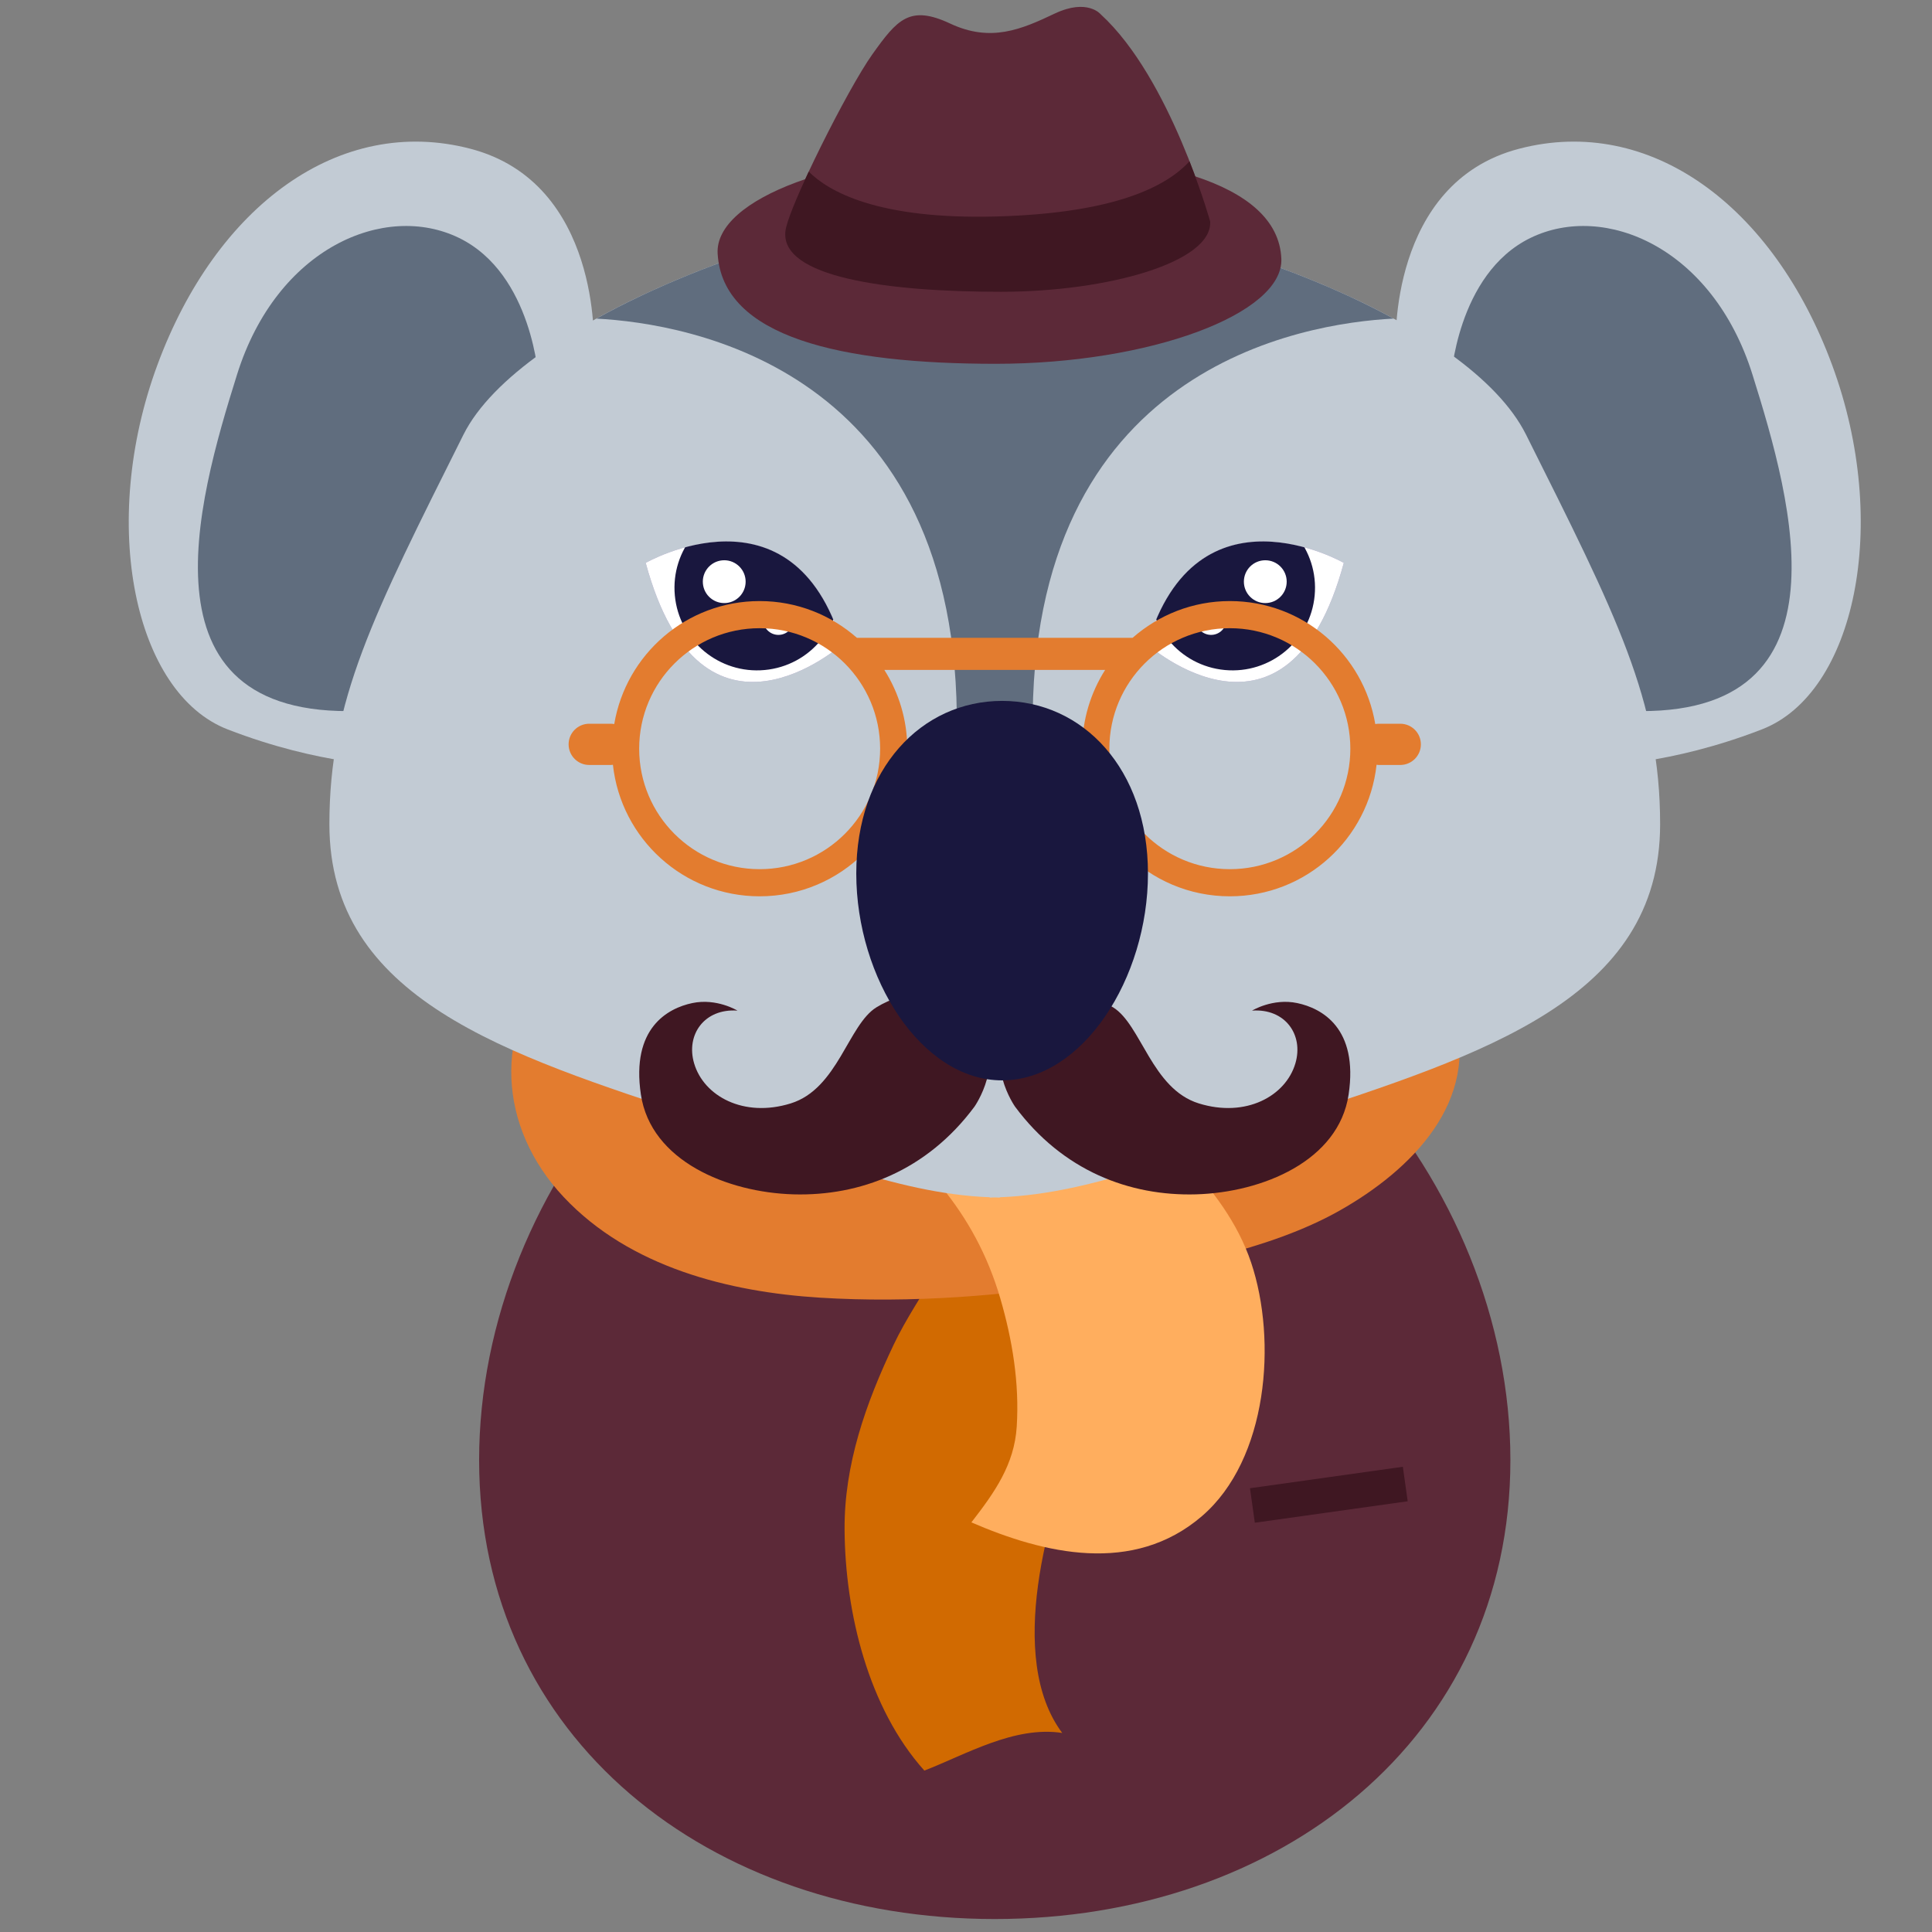 <?xml version="1.0" encoding="iso-8859-1"?>
<!-- Generator: Adobe Illustrator 19.0.0, SVG Export Plug-In . SVG Version: 6.00 Build 0)  -->
<svg version="1.1" id="Layer_1" xmlns="http://www.w3.org/2000/svg" xmlns:xlink="http://www.w3.org/1999/xlink" x="0px" y="0px"
	 viewBox="0 0 300 300" style="enable-background:new 0 0 300 300;" xml:space="preserve">
<rect x="0" y="0" width="300" height="300" fill="#808080" stroke="none"/>
<g id="XMLID_28_">
	<g id="XMLID_65_">
		<path id="XMLID_31_" style="fill:#C2CBD4;" d="M92.2,53.74c0,0,1.178-25.337-19.152-30.641
			c-20.33-5.305-39.48,8.838-48.614,33.587c-9.134,24.749-3.535,50.971,10.901,56.569c14.438,5.599,25.339,5.599,25.339,5.599
			L92.2,53.74z"/>
		<path id="XMLID_30_" style="fill:#606D7E;" d="M83.654,59.043c0,0-0.885-16.499-12.375-22.097
			c-11.49-5.598-28.285,1.473-34.471,21.213c-6.187,19.741-16.204,54.507,20.623,52.149L83.654,59.043z"/>
		<path id="XMLID_29_" style="fill:#C2CBD4;" d="M216.731,53.74c0,0-1.178-25.337,19.15-30.641
			c20.33-5.305,39.48,8.838,48.614,33.587c9.133,24.749,3.535,50.971-10.902,56.569c-14.436,5.599-25.336,5.599-25.336,5.599
			L216.731,53.74z"/>
		<path id="XMLID_27_" style="fill:#606D7E;" d="M225.276,59.043c0,0,0.882-16.499,12.373-22.097
			c11.49-5.598,28.285,1.473,34.471,21.213c6.188,19.741,16.205,54.507-20.624,52.149L225.276,59.043z"/>
	</g>
	<g id="XMLID_59_">
		<path id="XMLID_26_" style="fill:#5C2938;" d="M234.533,226.718c0,43.266-35.847,71.268-80.068,71.268
			c-44.22,0-80.067-28.002-80.067-71.268c0-43.265,35.847-85.41,80.067-85.41C198.685,141.309,234.533,183.454,234.533,226.718z"/>
		
			<rect id="XMLID_25_" x="194.336" y="229.557" transform="matrix(0.99 -0.139 0.139 0.99 -30.205 30.844)" style="fill:#3F1722;" width="23.977" height="5.41"/>
		<path id="XMLID_24_" style="fill:#D16A01;" d="M172.304,186.001c-4.524,1.462-10.605,2.826-15.276,2.442l-5.94,1.697
			c-2.521,0.925-4.25,4.685-5.516,6.884c-2.257,3.913-4.86,7.691-6.801,11.774c-4.33,9.106-7.701,18.631-7.626,28.769
			c0.096,12.848,3.692,27.675,12.389,37.369c6.432-2.488,13.98-6.982,21.407-5.845c-8.722-11.655-2.227-34.101,2.789-46.28
			c3.774-9.165,8.832-17.729,14.332-25.871c1.842-2.726,4.441-5.207,5.845-8.167c1.254-2.645,1.47-5.654,2.175-8.305
			C184.523,180.611,177.804,184.226,172.304,186.001z"/>
		<path id="XMLID_23_" style="fill:#E37C2F;" d="M225.683,157.043c-2.772-8.911-12.993-10.743-21.155-10.605
			c-15.623,0.262-31.045,4.17-46.248,7.74c-12.084,2.838-24.179,3.531-36.35,1.686c-10.696-1.62-19.446-7.946-29.819-10.276
			l-5.94,3.394c-9.611,10.988-8.87,26.009,1.358,36.893c10.254,10.912,25.699,14.748,39.801,15.627
			c14.109,0.878,28.948-0.276,42.335-2.547c12.216-2.072,27.282-4.746,38.281-10.937
			C219.104,181.736,230.011,170.963,225.683,157.043z"/>
		<path id="XMLID_22_" style="fill:#FFAE5E;" d="M194.284,196.078c-2.079-6.217-6.126-11.53-10.514-16.123
			c-4.698-4.916-10.455-10.232-16.557-13.258c-6.335-3.144-11.071-4.555-17.822-2.879c-5.228,1.299-12.162,3.024-16.549,5.954
			l-1.272,1.273c11.182,7.992,19.782,16.986,23.749,30.549c1.863,6.369,2.992,13.122,2.558,19.941
			c-0.375,5.894-3.432,10.209-7.042,14.859c11.296,4.89,25.138,8.187,35.792-0.96C196.895,226.617,198.321,208.15,194.284,196.078z"
			/>
	</g>
	<path id="XMLID_21_" style="fill:#C2CBD4;" d="M236.963,67.491c-8.808-17.615-49.107-32.999-81.714-35.781v-0.05
		c-0.254,0.003-0.525,0.019-0.784,0.025c-0.259-0.006-0.531-0.022-0.785-0.025v0.05c-29.464,1.211-72.906,18.167-81.714,35.781
		c-14.065,28.126-20.818,41.26-20.818,60.495c0,27.107,27.4,35.737,57.354,45.571c15.369,5.046,30.384,11.794,45.178,12.351v0.054
		c0.262-0.002,0.523-0.022,0.785-0.028c0.261,0.005,0.524,0.025,0.784,0.028v-0.054c14.795-0.557,29.81-7.305,45.18-12.351
		c29.952-9.834,57.354-18.464,57.354-45.571C257.782,108.751,251.026,95.617,236.963,67.491z"/>
	<path id="XMLID_20_" style="fill:#606D7E;" d="M155.249,31.709v-0.05c-0.254,0.003-0.525,0.019-0.784,0.025
		c-0.259-0.006-0.531-0.022-0.785-0.025v0.05c-18.885,0.776-43.501,8.025-61.07,17.765c14.14,0.74,56.615,7.636,55.962,63.978h1.964
		h7.859h1.962c-0.656-56.433,41.964-63.26,56.034-63.981C199.531,40.264,175.857,33.467,155.249,31.709z"/>
	<path id="XMLID_19_" style="opacity:0.49;fill:#442282;" d="M100.264,87.403c0,0,22.863-13.094,30.505,12.657
		C130.769,100.06,108.974,119.497,100.264,87.403z"/>
	<g id="XMLID_53_">
		<defs>
			<path id="XMLID_17_" d="M100.264,87.403c0,0,22.863-13.094,30.505,12.657C130.769,100.06,108.974,119.497,100.264,87.403z"/>
		</defs>
		<use xlink:href="#XMLID_17_"  style="overflow:visible;fill:#FFFFFF;"/>
		<clipPath id="XMLID_33_">
			<use xlink:href="#XMLID_17_"  style="overflow:visible;"/>
		</clipPath>
		<path id="XMLID_18_" style="clip-path:url(#XMLID_33_);fill:#19173E;" d="M104.788,92.464
			c-0.656-7.048,4.525-13.295,11.575-13.951c7.05-0.655,13.297,4.527,13.954,11.574c0.656,7.053-4.528,13.298-11.577,13.953
			C111.691,104.697,105.446,99.516,104.788,92.464z"/>
	</g>
	<path id="XMLID_16_" style="fill:#FFFFFF;" d="M115.768,90.012c-0.172-1.826-1.793-3.171-3.618-3.002
		c-1.829,0.172-3.172,1.791-3.002,3.618c0.169,1.829,1.789,3.173,3.618,3.002C114.591,93.462,115.937,91.843,115.768,90.012z"/>
	<circle id="XMLID_15_" style="fill:#FFFFFF;" cx="120.873" cy="96.213" r="2.373"/>
	<path id="XMLID_14_" style="fill:#3F1722;" d="M114.512,156.928c0,0-3.216-1.974-7.021-1.17c-3.804,0.804-9.511,3.877-7.975,14.192
		c1.537,10.313,13.389,15.215,23.702,15.508c10.315,0.292,20.701-3.659,28.091-13.608c0,0,4.974-7.021,0.585-13.093
		c-4.388-6.072-11.411-5.048-15.8-2.34c-4.391,2.706-5.998,12.653-13.314,14.921c-7.315,2.27-13.499-1.145-14.996-6.216
		C106.466,160.659,109.392,156.562,114.512,156.928z"/>
	<path id="XMLID_13_" style="opacity:0.49;fill:#442282;" d="M208.665,87.403c0,0-22.861-13.094-30.505,12.657
		C178.16,100.06,199.955,119.497,208.665,87.403z"/>
	<g id="XMLID_46_">
		<defs>
			<path id="XMLID_11_" d="M208.665,87.403c0,0-22.861-13.094-30.505,12.657C178.16,100.06,199.955,119.497,208.665,87.403z"/>
		</defs>
		<use xlink:href="#XMLID_11_"  style="overflow:visible;fill:#FFFFFF;"/>
		<clipPath id="XMLID_35_">
			<use xlink:href="#XMLID_11_"  style="overflow:visible;"/>
		</clipPath>
		<path id="XMLID_12_" style="clip-path:url(#XMLID_35_);fill:#19173E;" d="M204.141,92.464c0.656-7.048-4.527-13.295-11.575-13.951
			c-7.049-0.655-13.298,4.527-13.953,11.574c-0.656,7.053,4.528,13.298,11.577,13.953
			C197.238,104.697,203.484,99.516,204.141,92.464z"/>
	</g>
	<circle id="XMLID_10_" style="fill:#FFFFFF;" cx="196.473" cy="90.321" r="3.324"/>
	<circle id="XMLID_9_" style="fill:#FFFFFF;" cx="188.057" cy="96.213" r="2.373"/>
	<path id="XMLID_8_" style="fill:#3F1722;" d="M194.416,156.928c0,0,3.218-1.974,7.023-1.17c3.804,0.804,9.512,3.877,7.975,14.192
		c-1.536,10.313-13.388,15.215-23.702,15.508c-10.313,0.292-20.701-3.659-28.089-13.608c0,0-4.974-7.021-0.586-13.093
		c4.39-6.072,11.412-5.048,15.8-2.34c4.39,2.706,5.999,12.653,13.314,14.921c7.316,2.27,13.5-1.145,14.996-6.216
		C202.464,160.659,199.537,156.562,194.416,156.928z"/>
	<path id="XMLID_39_" style="fill:#E37C2F;" d="M217.433,112.381h-3.371c-0.176,0-0.342,0.024-0.511,0.051
		c-1.824-10.836-11.226-19.099-22.579-19.099c-5.795,0-11.07,2.166-15.107,5.71h-42.801c-4.036-3.544-9.313-5.71-15.106-5.71
		c-11.354,0-20.755,8.263-22.579,19.099c-0.169-0.028-0.337-0.051-0.514-0.051h-3.369c-1.77,0-3.202,1.434-3.202,3.201
		c0,1.77,1.433,3.202,3.202,3.202h3.369c0.106,0,0.206-0.02,0.31-0.031c1.245,11.485,10.967,20.426,22.782,20.426
		c12.66,0,22.923-10.263,22.923-22.923c0-4.503-1.317-8.689-3.559-12.232h34.285c-2.244,3.543-3.56,7.729-3.56,12.232
		c0,12.66,10.263,22.923,22.925,22.923c11.815,0,21.537-8.942,22.781-20.426c0.103,0.011,0.203,0.031,0.309,0.031h3.371
		c1.77,0,3.202-1.433,3.202-3.202C220.635,113.815,219.203,112.381,217.433,112.381z M117.958,134.965
		c-10.332,0-18.708-8.376-18.708-18.708s8.376-18.71,18.708-18.71c10.332,0,18.708,8.378,18.708,18.71
		S128.29,134.965,117.958,134.965z M190.972,134.965c-10.335,0-18.711-8.376-18.711-18.708s8.376-18.71,18.711-18.71
		c10.332,0,18.708,8.378,18.708,18.71S201.304,134.965,190.972,134.965z"/>
	<path id="XMLID_4_" style="fill:#19173E;" d="M132.962,135.638c0-16.272,10.138-26.803,22.647-26.803
		c12.508,0,22.646,10.531,22.646,26.803s-10.138,32.122-22.646,32.122C143.1,167.761,132.962,151.91,132.962,135.638z"/>
	<g id="XMLID_34_">
		<path id="XMLID_3_" style="fill:#5C2938;" d="M198.967,40.168c0.363,8.544-20.351,16.323-44.344,16.323
			c-23.994,0-42.417-4.113-43.188-17.096c-0.507-8.539,18.937-15.808,42.931-15.808C178.358,23.588,198.452,28.086,198.967,40.168z"
			/>
		<path id="XMLID_2_" style="fill:#5C2938;" d="M121.975,35.797c-1.006,7.286,15.937,9.513,33.419,9.513
			c16.711,0,32.905-4.628,32.52-10.927c0,0-6.169-22.237-16.968-32.134c0,0-2.055-2.57-7.197-0.128
			c-5.142,2.442-9.898,4.498-16.197,1.542c-6.296-2.955-8.226-0.643-12.08,4.755C131.615,13.817,122.489,32.07,121.975,35.797z"/>
		<path id="XMLID_1_" style="fill:#3F1722;" d="M154.751,33.613c-18.481,0.508-26.111-3.902-29.168-6.965
			c-1.945,4.154-3.411,7.72-3.608,9.149c-1.006,7.286,15.937,9.513,33.419,9.513c16.711,0,32.905-4.628,32.52-10.927
			c0,0-1.117-3.997-3.209-9.339C181.231,28.857,173.339,33.102,154.751,33.613z"/>
	</g>
</g>
</svg>

